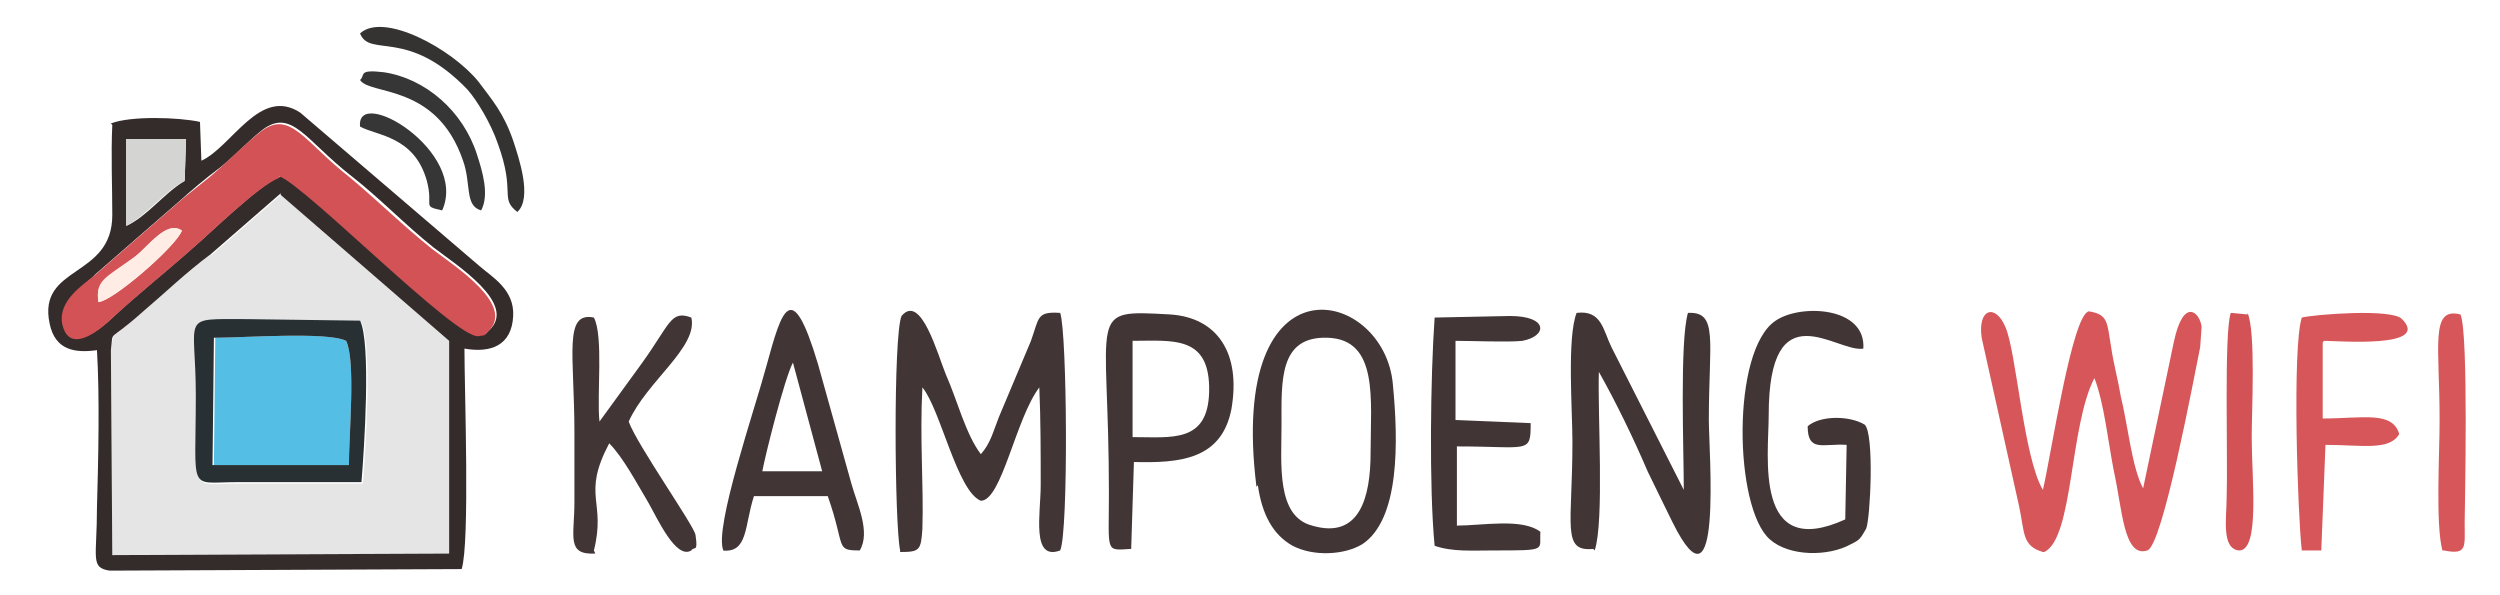 <?xml version="1.0" encoding="utf-8"?>
<svg xmlns="http://www.w3.org/2000/svg" width="3.758in" height="0.895in" version="1.1" style="shape-rendering:geometricPrecision; text-rendering:geometricPrecision; image-rendering:optimizeQuality; fill-rule:evenodd; clip-rule:evenodd" viewBox="0 0 5831.8 1388.65" xmlns:bx="https://boxy-svg.com">
  <defs>
    <style bx:fonts="Palatino Linotype">@font-face { font-family: "Palatino Linotype"; font-variant: normal; font-style: normal; font-weight: normal; }</style>
    <style bx:fonts="Clarendon Blk BT">@font-face { font-family: "Clarendon Blk BT"; font-variant: normal; font-style: normal; font-weight: normal; }</style>
    <style type="text/css">.fil2 { fill: none; }.fil12 { fill: rgb(254, 254, 254); }.fil10 { fill: rgb(43, 42, 41); }.fil9 { fill: rgb(255, 237, 0); }.fil11 { fill: rgb(227, 30, 36); }.fil3 { fill: rgb(102, 102, 102); }.fil0 { fill: rgb(154, 35, 0); }.fil1 { fill: rgb(255, 102, 0); }.fil8 { fill: rgb(0, 74, 173); fill-rule: nonzero; }.fil6 { fill: url("#id6"); fill-rule: nonzero; }.fil7 { fill: url("#id7"); fill-rule: nonzero; }.fil5 { fill: url("#id8"); fill-rule: nonzero; }.fil4 { fill: url("#id9"); fill-rule: nonzero; }.fnt1 { font-weight: normal; font-size: 344.66px; font-family: "Palatino Linotype"; }.fnt0 { font-weight: normal; font-size: 751.85px; font-family: "Clarendon Blk BT"; }</style>
  </defs>
  <g id="Layer_x0020_1" style="" transform="matrix(3.247, 0, 0, 3.622, 109.327, 63.315)">
    <g id="_294683112">
      <path class="fil0" d="M138 294c-36,0 -31,8 -30,-56 0,-52 -12,-49 36,-49l82 1c8,15 3,83 1,104l-88 0zm-20 -148c-17,12 -33,24 -50,38 -25,20 -19,10 -22,24l1 132 242 -1 0 -137 -121 -94 -50 39z" style="fill: rgb(229, 229, 229);"/>
      <path class="fil1" d="M168 108l121 94 0 137 -242 1 -1 -132c2,-14 -3,-4 22,-24 17,-13 32,-26 50,-38l50 -39zm0 -12c-15,5 -51,37 -63,46 -20,16 -40,30 -59,46 -6,5 -29,23 -34,2 -3,-14 16,-24 23,-31l59 -46c10,-8 19,-15 31,-23 11,-8 20,-17 30,-24 21,-14 31,7 64,30 20,14 38,31 59,46 16,11 60,36 40,53 -4,3 0,2 -7,3 -16,2 -123,-96 -143,-103zm-111 -24l43 0 -1 27c-15,8 -27,23 -42,29l0 -56zm-10 -9c-1,19 0,39 0,58 0,41 -54,32 -45,70 4,17 18,19 34,17 2,31 1,69 0,101 0,33 -5,39 9,41l253 -1c6,-17 2,-115 2,-142 19,3 34,-2 35,-21 1,-17 -15,-25 -24,-32l-129 -99c-29,-17 -49,22 -71,31l-1 -25c-15,-3 -50,-4 -64,1z" style="fill: rgb(52, 44, 43);"/>
      <path class="fil2" d="M37 177c-2,-13 4,-14 26,-29 10,-7 23,-24 34,-17 -4,10 -49,45 -60,46zm130 -81c20,7 127,105 143,103 7,-1 3,0 7,-3 20,-17 -24,-42 -40,-53 -21,-15 -39,-31 -59,-46 -33,-23 -43,-44 -64,-30 -10,7 -19,15 -30,24 -11,9 -21,15 -31,23l-59 46c-8,6 -26,16 -23,31 5,21 28,3 34,-2 19,-16 39,-30 59,-46 12,-9 48,-41 63,-46z" style="fill: rgb(210, 82, 85);"/>
      <path class="fil3" d="M1435 338c21,-9 18,-81 36,-112 7,16 10,42 14,60 6,24 7,56 24,51 11,-3 33,-109 38,-131l1 -13c-1,-9 -13,-20 -20,10l-22 94c-8,-13 -11,-41 -16,-59 -2,-11 -5,-20 -7,-32 -3,-16 -2,-21 -16,-23 -12,2 -27,92 -33,115 -14,-21 -19,-89 -27,-105 -7,-15 -20,-12 -17,7l27 109c4,17 2,25 17,29z" style="fill: rgb(215, 86, 89);"/>
      <path class="fil4" d="M613 338c14,0 15,-1 16,-15 1,-28 -2,-58 0,-91 13,14 25,67 42,73 15,0 25,-53 42,-73 1,21 1,42 1,63 0,18 -7,49 14,42 6,-12 5,-140 0,-153 -17,-1 -15,3 -21,18l-23 49c-4,9 -6,17 -13,24 -11,-13 -17,-35 -25,-51 -6,-13 -18,-53 -32,-38 -6,13 -5,134 -1,151z" style="fill: rgb(65, 54, 53);"/>
      <path class="fil5" d="M119 282l98 0c0,-20 5,-67 -2,-80 -13,-6 -74,-2 -94,-2l-1 82z" style="fill: rgb(84, 190, 229);"/>
      <path class="fil4" d="M1112 337c7,-19 2,-88 3,-115 12,19 25,43 35,64 7,13 12,22 18,33 36,65 26,-46 26,-66 0,-51 7,-70 -15,-69 -6,18 -3,89 -3,114l-52 -92c-6,-11 -7,-24 -25,-22 -7,16 -3,63 -3,83 0,54 -8,71 15,69z" style="fill: rgb(65, 54, 53);"/>
      <path class="fil4" d="M951 274c0,29 -8,56 -42,47 -26,-6 -22,-40 -22,-65 0,-28 -2,-57 33,-56 37,1 31,40 31,74zm-81 21c3,19 11,32 25,39 15,7 37,6 50,-1 27,-16 26,-66 22,-103 -6,-62 -119,-86 -98,66z" style="fill: rgb(65, 54, 53);"/>
      <path class="fil4" d="M514 286c2,-10 16,-60 22,-70l21 70 -43 0zm-29 51c19,2 16,-16 23,-35l53 0c13,33 5,35 23,35 8,-12 -2,-30 -6,-43l-24 -77c-19,-57 -26,-35 -37,1 -8,27 -38,105 -31,119z" style="fill: rgb(65, 54, 53);"/>
      <path class="fil4" d="M393 337c9,-32 -9,-35 11,-69 10,9 20,26 28,38 7,11 20,37 31,31 2,-3 5,2 3,-10 -1,-6 -42,-58 -48,-73 13,-26 50,-48 45,-67 -15,-5 -15,4 -36,30l-30 37c-2,-17 3,-55 -4,-67 -22,-4 -14,24 -14,74 0,15 0,30 0,45 0,22 -6,34 15,33z" style="fill: rgb(65, 54, 53);"/>
      <path class="fil4" d="M1292 317c-66,27 -55,-41 -55,-67 0,-82 49,-40 68,-43 2,-27 -45,-29 -63,-18 -32,19 -30,121 -4,141 14,11 42,11 58,3 7,-3 7,-4 11,-10 3,-6 6,-61 -1,-67 -11,-6 -32,-6 -41,1 0,17 11,11 28,12l-1 48z" style="fill: rgb(65, 54, 53);"/>
      <path class="fil4" d="M779 202c30,0 57,-4 56,33 -1,33 -27,29 -55,29l0 -62zm1 78c35,1 64,-2 71,-34 7,-36 -10,-59 -44,-61 -61,-3 -44,-3 -44,115 0,39 -3,37 16,36l2 -57z" style="fill: rgb(65, 54, 53);"/>
      <path class="fil4" d="M1012 202c12,0 38,1 48,0 18,-3 19,-16 -9,-16l-54 1c-3,38 -4,110 0,147 13,4 27,3 42,3 40,0 33,0 34,-12 -13,-9 -42,-4 -60,-4l0 -51c52,0 53,5 53,-15l-54 -2 0 -50z" style="fill: rgb(65, 54, 53);"/>
      <path class="fil6" d="M121 200c20,0 81,-4 94,2 7,13 2,60 2,80l-98 0 1 -82zm17 93l88 0c2,-21 7,-90 -1,-104l-82 -1c-48,0 -36,-3 -36,49 0,64 -6,56 30,56z" style="fill: rgb(40, 48, 52);"/>
      <path class="fil3" d="M1636 202c10,0 77,5 56,-14 -7,-7 -63,-3 -72,-1 -7,19 -3,127 0,150l14 0 3 -68c26,0 46,4 53,-7 -5,-15 -26,-10 -55,-10l0 -49z" style="fill: rgb(215, 86, 89);"/>
      <path class="fil3" d="M1722 337c17,3 15,-2 15,-18 0,-7 3,-122 -3,-134 -22,-5 -15,20 -15,68 0,22 -3,67 2,84z" style="fill: rgb(215, 86, 89);"/>
      <path class="fil2" d="M1581 185l-12 -1c-5,12 -2,95 -3,119 0,13 -4,33 9,34 15,0 9,-46 9,-73 0,-17 3,-68 -3,-80z" style="fill: rgb(210, 82, 85);"/>
      <path class="fil7" d="M225 4c7,16 34,-4 77,36 7,7 17,22 22,35 13,32 1,35 14,44 11,-9 1,-35 -3,-46 -7,-18 -15,-26 -25,-38 -19,-21 -68,-45 -85,-31z" style="fill: rgb(53, 51, 50);"/>
      <path class="fil8" d="M57 128c15,-7 27,-22 42,-29l1 -27 -43 0 0 56z" style="fill: rgb(212, 212, 210);"/>
      <path class="fil9" d="M225 34c7,10 55,2 74,52 6,15 1,29 13,32 6,-10 1,-25 -3,-36 -10,-28 -37,-49 -67,-53 -19,-2 -13,2 -17,5z" style="fill: rgb(54, 54, 54);"/>
      <path class="fil9" d="M225 64c12,6 39,6 48,35 5,17 -4,16 11,19 19,-38 -62,-81 -59,-54z" style="fill: rgb(54, 54, 54);"/>
      <path class="fil10" d="M37 177c10,0 56,-36 60,-46 -11,-7 -24,11 -34,17 -22,14 -28,15 -26,29z" style="fill: rgb(255, 236, 228);"/>
    </g>
  </g>
</svg>
